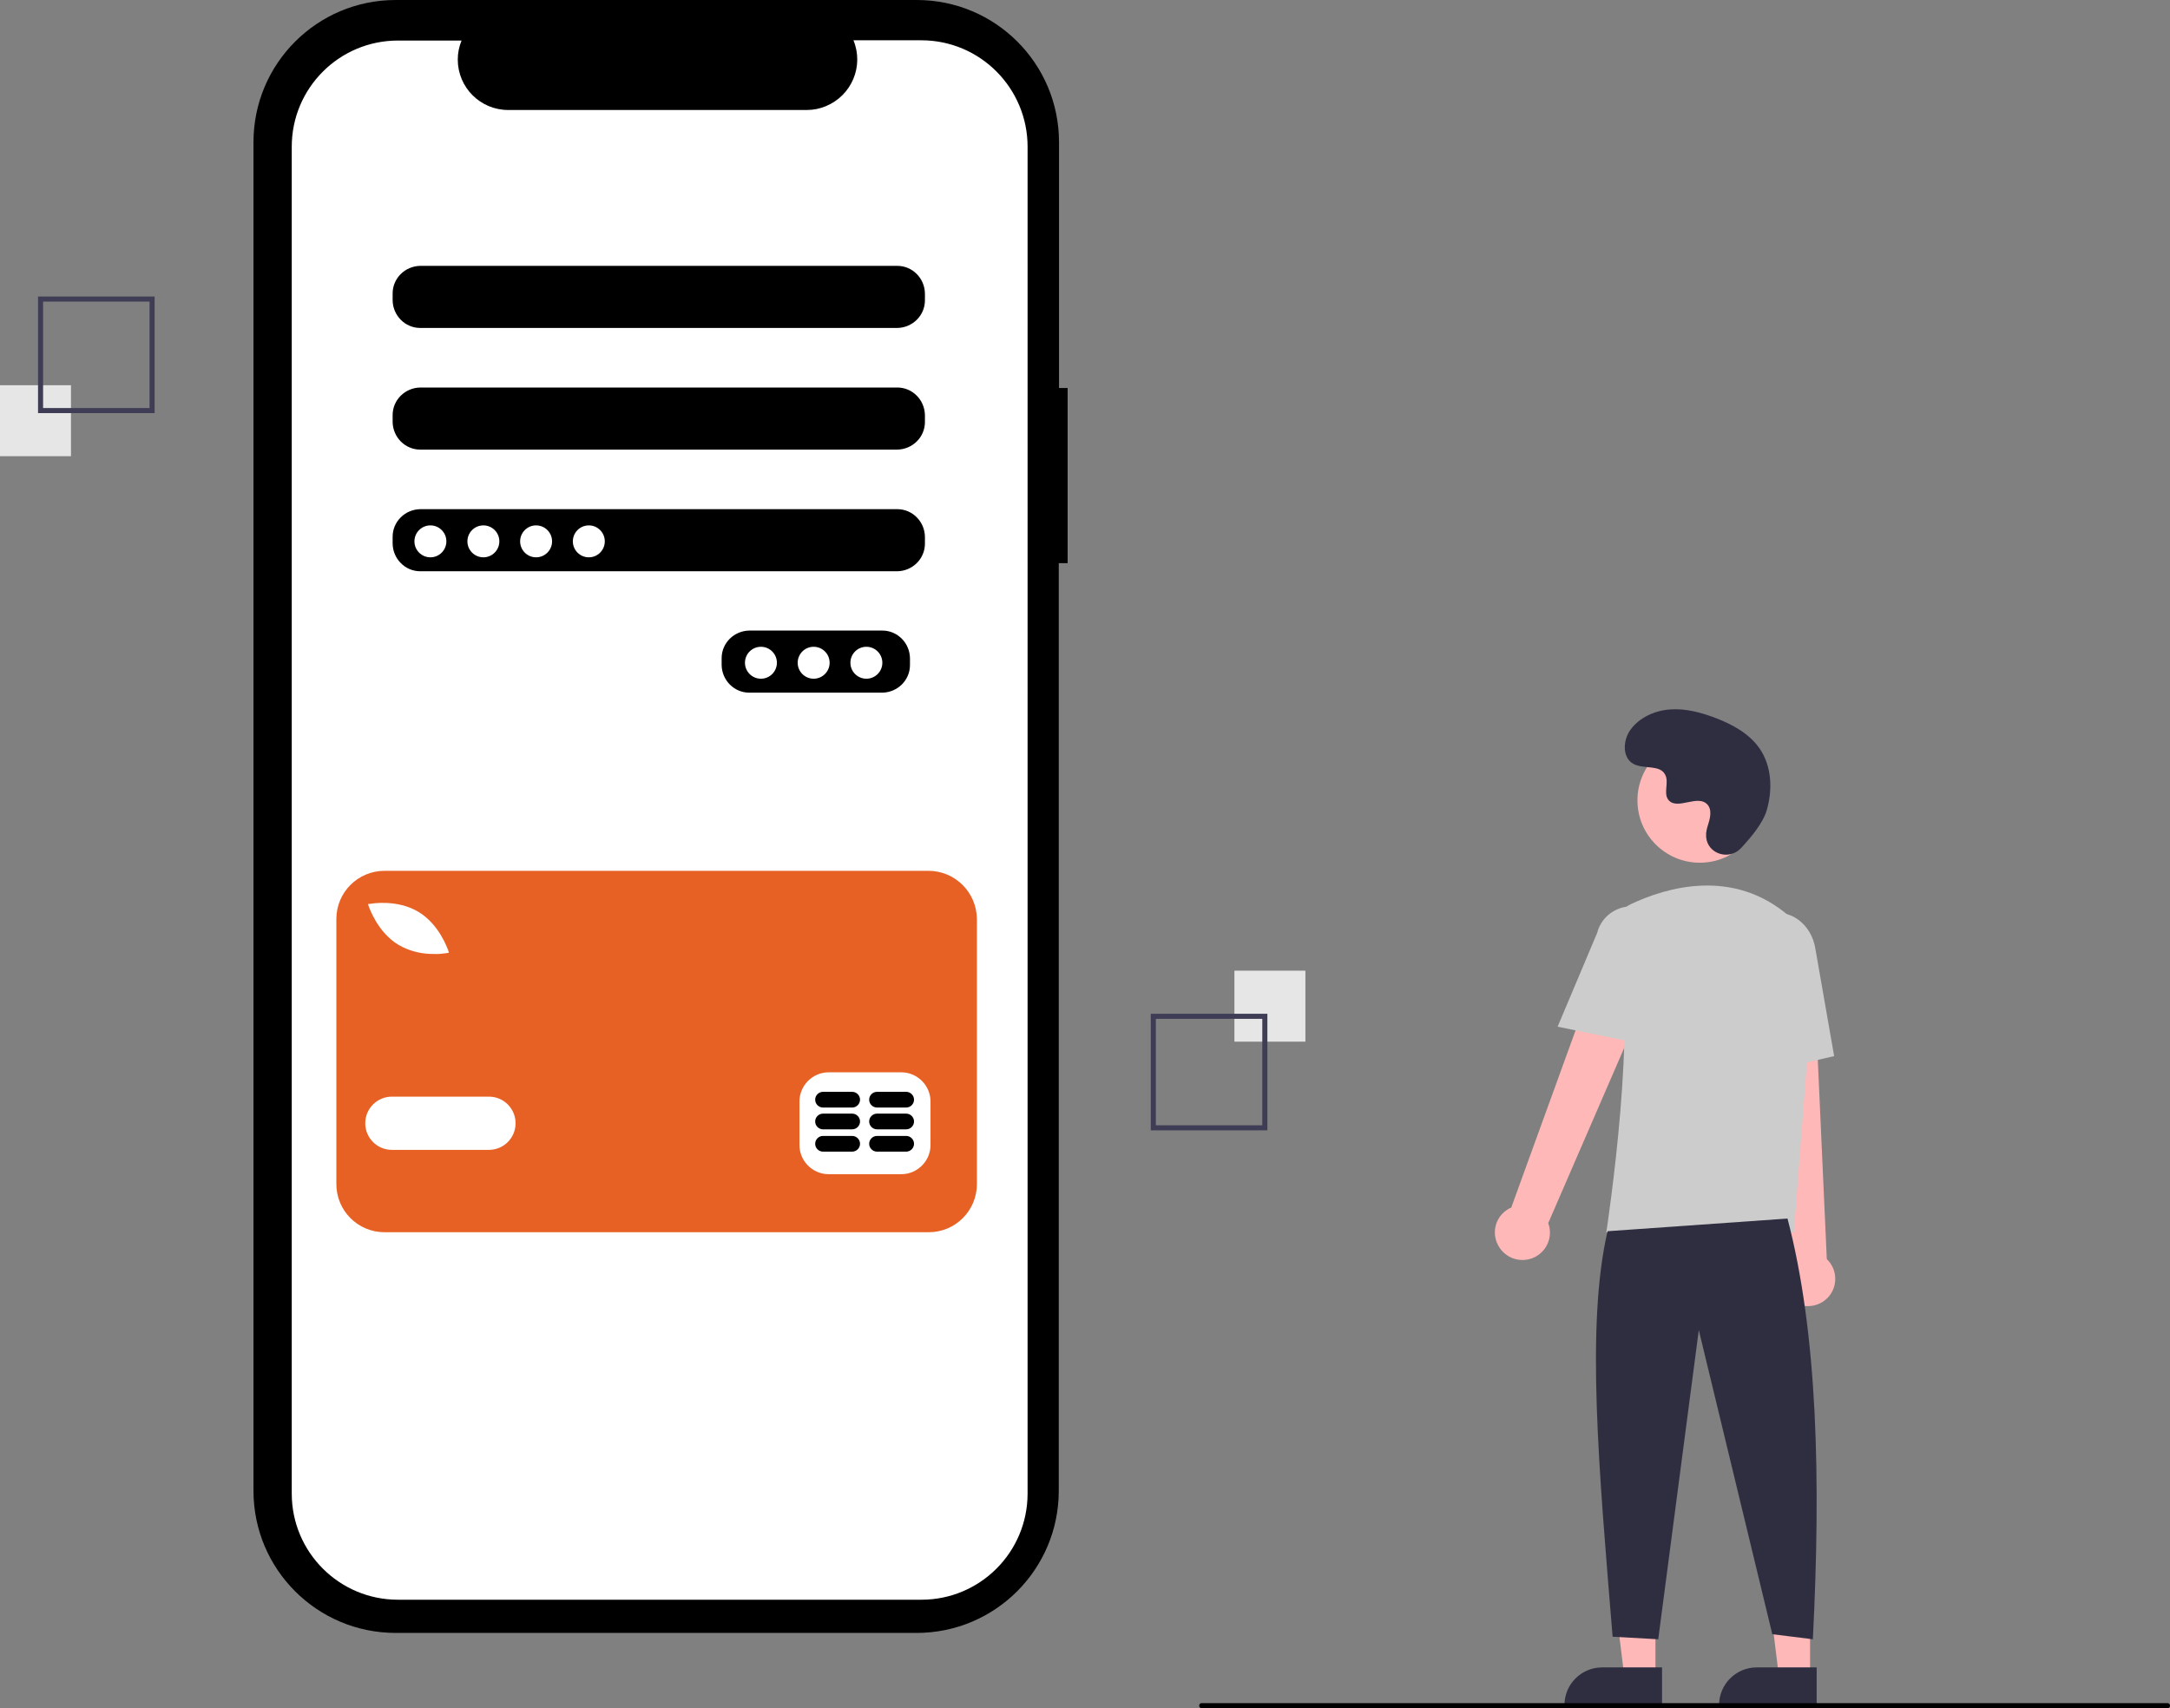  <!-- Generator: svg code)  -->
<svg version="1.1" id="Layer_1" width="100%" xmlns="http://www.w3.org/2000/svg" xmlns:xlink="http://www.w3.org/1999/xlink" x="0px" y="0px"
    viewBox="0 0 856.1 674" style="enable-background:new 0 0 856.1 674;" xml:space="preserve">
    <rect x="0" y="0" width="856.1" height="674" fill="#808080" stroke="none"/>
    <style>
    .box_left_brdr{fill:#3F3D56;}
    .box_right_brdr{fill:#3F3D56;}
    .box_left{fill:#E6E6E6;}
    .box_right{fill:#E6E6E6;}
    .app_st1{fill:#FFFFFF;}
    .app_st2{fill:#E86124;}
    .app_st3{fill:#E6E6E6;}
    .app_st4{fill:#FFB8B8;}
    .app_st5{fill:#2F2E41;}
    .app_st6{fill:#CCCCCC;}

    .box_left, .box_left_brdr {
        animation: upMovebox 0.6s ease-in-out infinite alternate;
    }

        @keyframes upMovebox {
            0% {
                transform: translateY(0px);
            }
            100% {
                transform: translateY(-12px);
            }
        }

    .box_right, .box_right_brdr {
        animation: upMovebox 0.8s ease-in-out infinite alternate;
    }

        @keyframes upMovebox {
            0% {
                transform: translateY(0px);
            }
            100% {
                transform: translateY(16px);
            }
        }
    </style>
<path class="app_st0" d="M421.3,153.1h-3.5v-97c0-31-25.1-56.1-56.1-56.1H156.1c-31,0-56.1,25.1-56.1,56.1v0v532.1
    c0,31,25.1,56.1,56.1,56.1l0,0h205.5c31,0,56.1-25.1,56.1-56.1c0,0,0,0,0,0V222.2h3.5V153.1z"/>
<path class="app_st1" d="M363.5,15.9h-26.8c4.2,10.2-0.7,21.8-10.9,26c-2.4,1-4.9,1.5-7.5,1.5H200.5c-11,0-19.9-8.9-19.9-19.9
    c0-2.6,0.5-5.1,1.5-7.5H157c-23.2,0-41.9,18.8-41.9,41.9v531.4c0,23.2,18.8,41.9,41.9,41.9l0,0h206.5c23.2,0,41.9-18.8,41.9-41.9
    V57.9C405.4,34.7,386.6,15.9,363.5,15.9L363.5,15.9L363.5,15.9z M359,262.4c0,6-4.9,10.8-10.9,10.9h-52.5c-6,0-10.8-4.9-10.9-10.9
    v-2.7c0-6,4.9-10.8,10.9-10.9h52.5c6,0,10.8,4.9,10.9,10.9L359,262.4z M364.9,214.5c0,6-4.9,10.8-10.9,10.9H165.8
    c-6,0-10.8-4.9-10.9-10.9v-2.7c0-6,4.9-10.8,10.9-10.9H354c6,0,10.8,4.9,10.9,10.9L364.9,214.5z M364.9,166.5
    c0,6-4.9,10.8-10.9,10.9H165.8c-6,0-10.8-4.9-10.9-10.9v-2.7c0-6,4.9-10.8,10.9-10.9H354c6,0,10.8,4.9,10.9,10.9L364.9,166.5z
    M364.9,118.5c0,6-4.9,10.8-10.9,10.9H165.8c-6,0-10.8-4.9-10.9-10.9v-2.7c0-6,4.9-10.8,10.9-10.9H354c6,0,10.8,4.9,10.9,10.9
    L364.9,118.5z"/>
<circle class="app_st1" cx="169.8" cy="213.6" r="6.3"/>
<circle class="app_st1" cx="190.7" cy="213.6" r="6.3"/>
<circle class="app_st1" cx="211.5" cy="213.6" r="6.3"/>
<circle class="app_st1" cx="232.3" cy="213.6" r="6.3"/>
<circle class="app_st1" cx="300.2" cy="261.5" r="6.3"/>
<circle class="app_st1" cx="321" cy="261.5" r="6.3"/>
<circle class="app_st1" cx="341.8" cy="261.5" r="6.3"/>
<path class="app_st2" d="M366.3,343.6H151.7c-10.5,0-19,8.5-19,19v104.6c0,10.5,8.5,19,19,19h214.7c10.5,0,19-8.5,19-19V362.6
    C385.3,352.1,376.8,343.6,366.3,343.6L366.3,343.6z M146.3,356.6c0.4-0.1,10.5-1.8,18.8,3.2c8.3,5,11.5,14.7,11.7,15.1l0.3,1
    l-1.1,0.2c-1.5,0.2-3.1,0.4-4.7,0.3c-4.9,0.1-9.8-1.1-14.1-3.6c-8.3-5-11.5-14.7-11.7-15.1l-0.3-1L146.3,356.6z M192.9,453.7h-38.3
    c-5.8,0-10.5-4.7-10.5-10.5c0-5.8,4.7-10.5,10.5-10.5h38.3c5.8,0,10.5,4.7,10.5,10.5C203.4,449,198.7,453.7,192.9,453.7z
    M367.1,451.8c0,6.3-5.2,11.5-11.5,11.5h-28.7c-6.3,0-11.5-5.2-11.5-11.5v-17.2c0-6.3,5.2-11.5,11.5-11.5h28.7
    c6.3,0,11.5,5.2,11.5,11.5L367.1,451.8z"/>
<path class="app_st0" d="M336.2,448.2h-11.5c-1.7,0-3.1,1.4-3.1,3.1c0,1.7,1.4,3.1,3.1,3.1l0,0h11.5c1.7,0,3.1-1.4,3.1-3.1
    C339.3,449.6,337.9,448.2,336.2,448.2z"/>
<path class="app_st0" d="M357.5,448.2H346c-1.7,0-3.1,1.4-3.1,3.1c0,1.7,1.4,3.1,3.1,3.1h11.5c1.7,0,3.1-1.4,3.1-3.1
    C360.6,449.6,359.2,448.2,357.5,448.2z"/>
<path class="app_st0" d="M336.2,439.4h-11.5c-1.7,0-3.1,1.4-3.1,3.1c0,1.7,1.4,3.1,3.1,3.1l0,0h11.5c1.7,0,3.1-1.4,3.1-3.1
    C339.3,440.8,337.9,439.4,336.2,439.4z"/>
<path class="app_st0" d="M357.5,439.4H346c-1.7,0-3.1,1.4-3.1,3.1c0,1.7,1.4,3.1,3.1,3.1h11.5c1.7,0,3.1-1.4,3.1-3.1
    C360.6,440.8,359.2,439.4,357.5,439.4L357.5,439.4z"/>
<path class="app_st0" d="M336.2,430.8h-11.5c-1.7,0-3.1,1.4-3.1,3.1c0,1.7,1.4,3.1,3.1,3.1l0,0h11.5c1.7,0,3.1-1.4,3.1-3.1
    C339.3,432.2,337.9,430.8,336.2,430.8z"/>
<path class="app_st0" d="M357.5,430.8H346c-1.7,0-3.1,1.4-3.1,3.1c0,1.7,1.4,3.1,3.1,3.1h11.5c1.7,0,3.1-1.4,3.1-3.1
    C360.6,432.2,359.2,430.8,357.5,430.8L357.5,430.8z"/>
<rect x="487" y="383" class="box_left" width="28" height="28"/>
<path class="box_left_brdr" d="M454,400h46v46h-46V400z M498,402h-42v42h42V402z"/>
<rect y="152" class="box_right" width="28" height="28"/>
<path class="box_right_brdr" d="M61,163H15v-46h46V163z M17,161h42v-42H17V161z"/>
<polygon class="app_st4" points="653.1,661.4 640.8,661.4 635,614.1 653.1,614.1 "/>
<path class="app_st5" d="M632.1,657.9h23.6l0,0v14.9l0,0h-38.5l0,0l0,0C617.2,664.6,623.8,657.9,632.1,657.9z"/>
<polygon class="app_st4" points="714.1,661.4 701.8,661.4 696,614.1 714.1,614.1 "/>
<path class="app_st5" d="M693.1,657.9h23.6l0,0v14.9l0,0h-38.5l0,0l0,0C678.2,664.6,684.8,657.9,693.1,657.9z"/>
<path class="app_st4" d="M591.6,492.3c-3.3-4.9-2.1-11.6,2.9-14.9c0.5-0.4,1.1-0.7,1.7-0.9l41.7-114.9l20.5,11.2l-47.6,109.8
    c2.1,5.6-0.8,11.8-6.4,13.9C599.6,498.2,594.4,496.5,591.6,492.3z"/>
<path class="app_st4" d="M707.8,513.9c-5.1-3-6.9-9.5-4-14.7c0.3-0.5,0.7-1.1,1.1-1.6L692,376.2l23.3,1.1l5.4,119.5
    c4.3,4.1,4.5,11,0.3,15.3C717.6,515.6,712.1,516.4,707.8,513.9L707.8,513.9z"/>
<circle class="app_st4" cx="670.6" cy="315.8" r="24.6"/>
<path class="app_st6" d="M707.7,486.3h-74l0.1-0.6c0.1-0.9,13.2-86.4,3.6-114.4c-2-5.7,0.6-12,6.1-14.6h0c13.8-6.5,40.2-14.5,62.5,4.9
    c6.7,5.9,10.2,14.5,9.5,23.4L707.7,486.3z"/>
<path class="app_st6" d="M647.8,411.9l-33.3-6.8l15.6-37c1.9-7.5,9.6-12,17.1-10c7.5,1.9,11.9,9.5,10,17L647.8,411.9z"/>
<path class="app_st6" d="M690.5,424.4l-2-45.9c-1.5-8.6,3.4-16.8,11-18.1c7.6-1.3,15,4.7,16.6,13.4l7.5,42.9L690.5,424.4z"/>
<path class="app_st5" d="M705.2,480.8c11.9,45.4,13.2,103.1,10,166l-16-2l-29-120l-16,122l-18-1c-5.4-66-10.6-122.7-2-160L705.2,480.8z"
    />
<path class="app_st5" d="M686.8,334.7c-4.6,4.9-13.1,2.3-13.7-4.4c0-0.5,0-1,0-1.6c0.3-3,2-5.6,1.6-8.8c-0.1-0.8-0.4-1.5-0.8-2.1
    c-3.7-4.9-12.2,2.2-15.7-2.2c-2.1-2.7,0.4-7-1.3-10c-2.1-4-8.5-2-12.5-4.2c-4.4-2.4-4.2-9.2-1.2-13.4c3.6-5,9.8-7.7,15.9-8.1
    s12.3,1.3,18,3.5c6.5,2.5,13,6.1,17,11.8c4.9,7,5.3,16.3,2.9,24.5C695.6,324.7,690.5,330.8,686.8,334.7z"/>
<path class="app_st0" d="M855.1,674h-381c-0.6,0-1-0.4-1-1s0.4-1,1-1h381c0.6,0,1,0.4,1,1S855.7,674,855.1,674z"/>
</svg>
